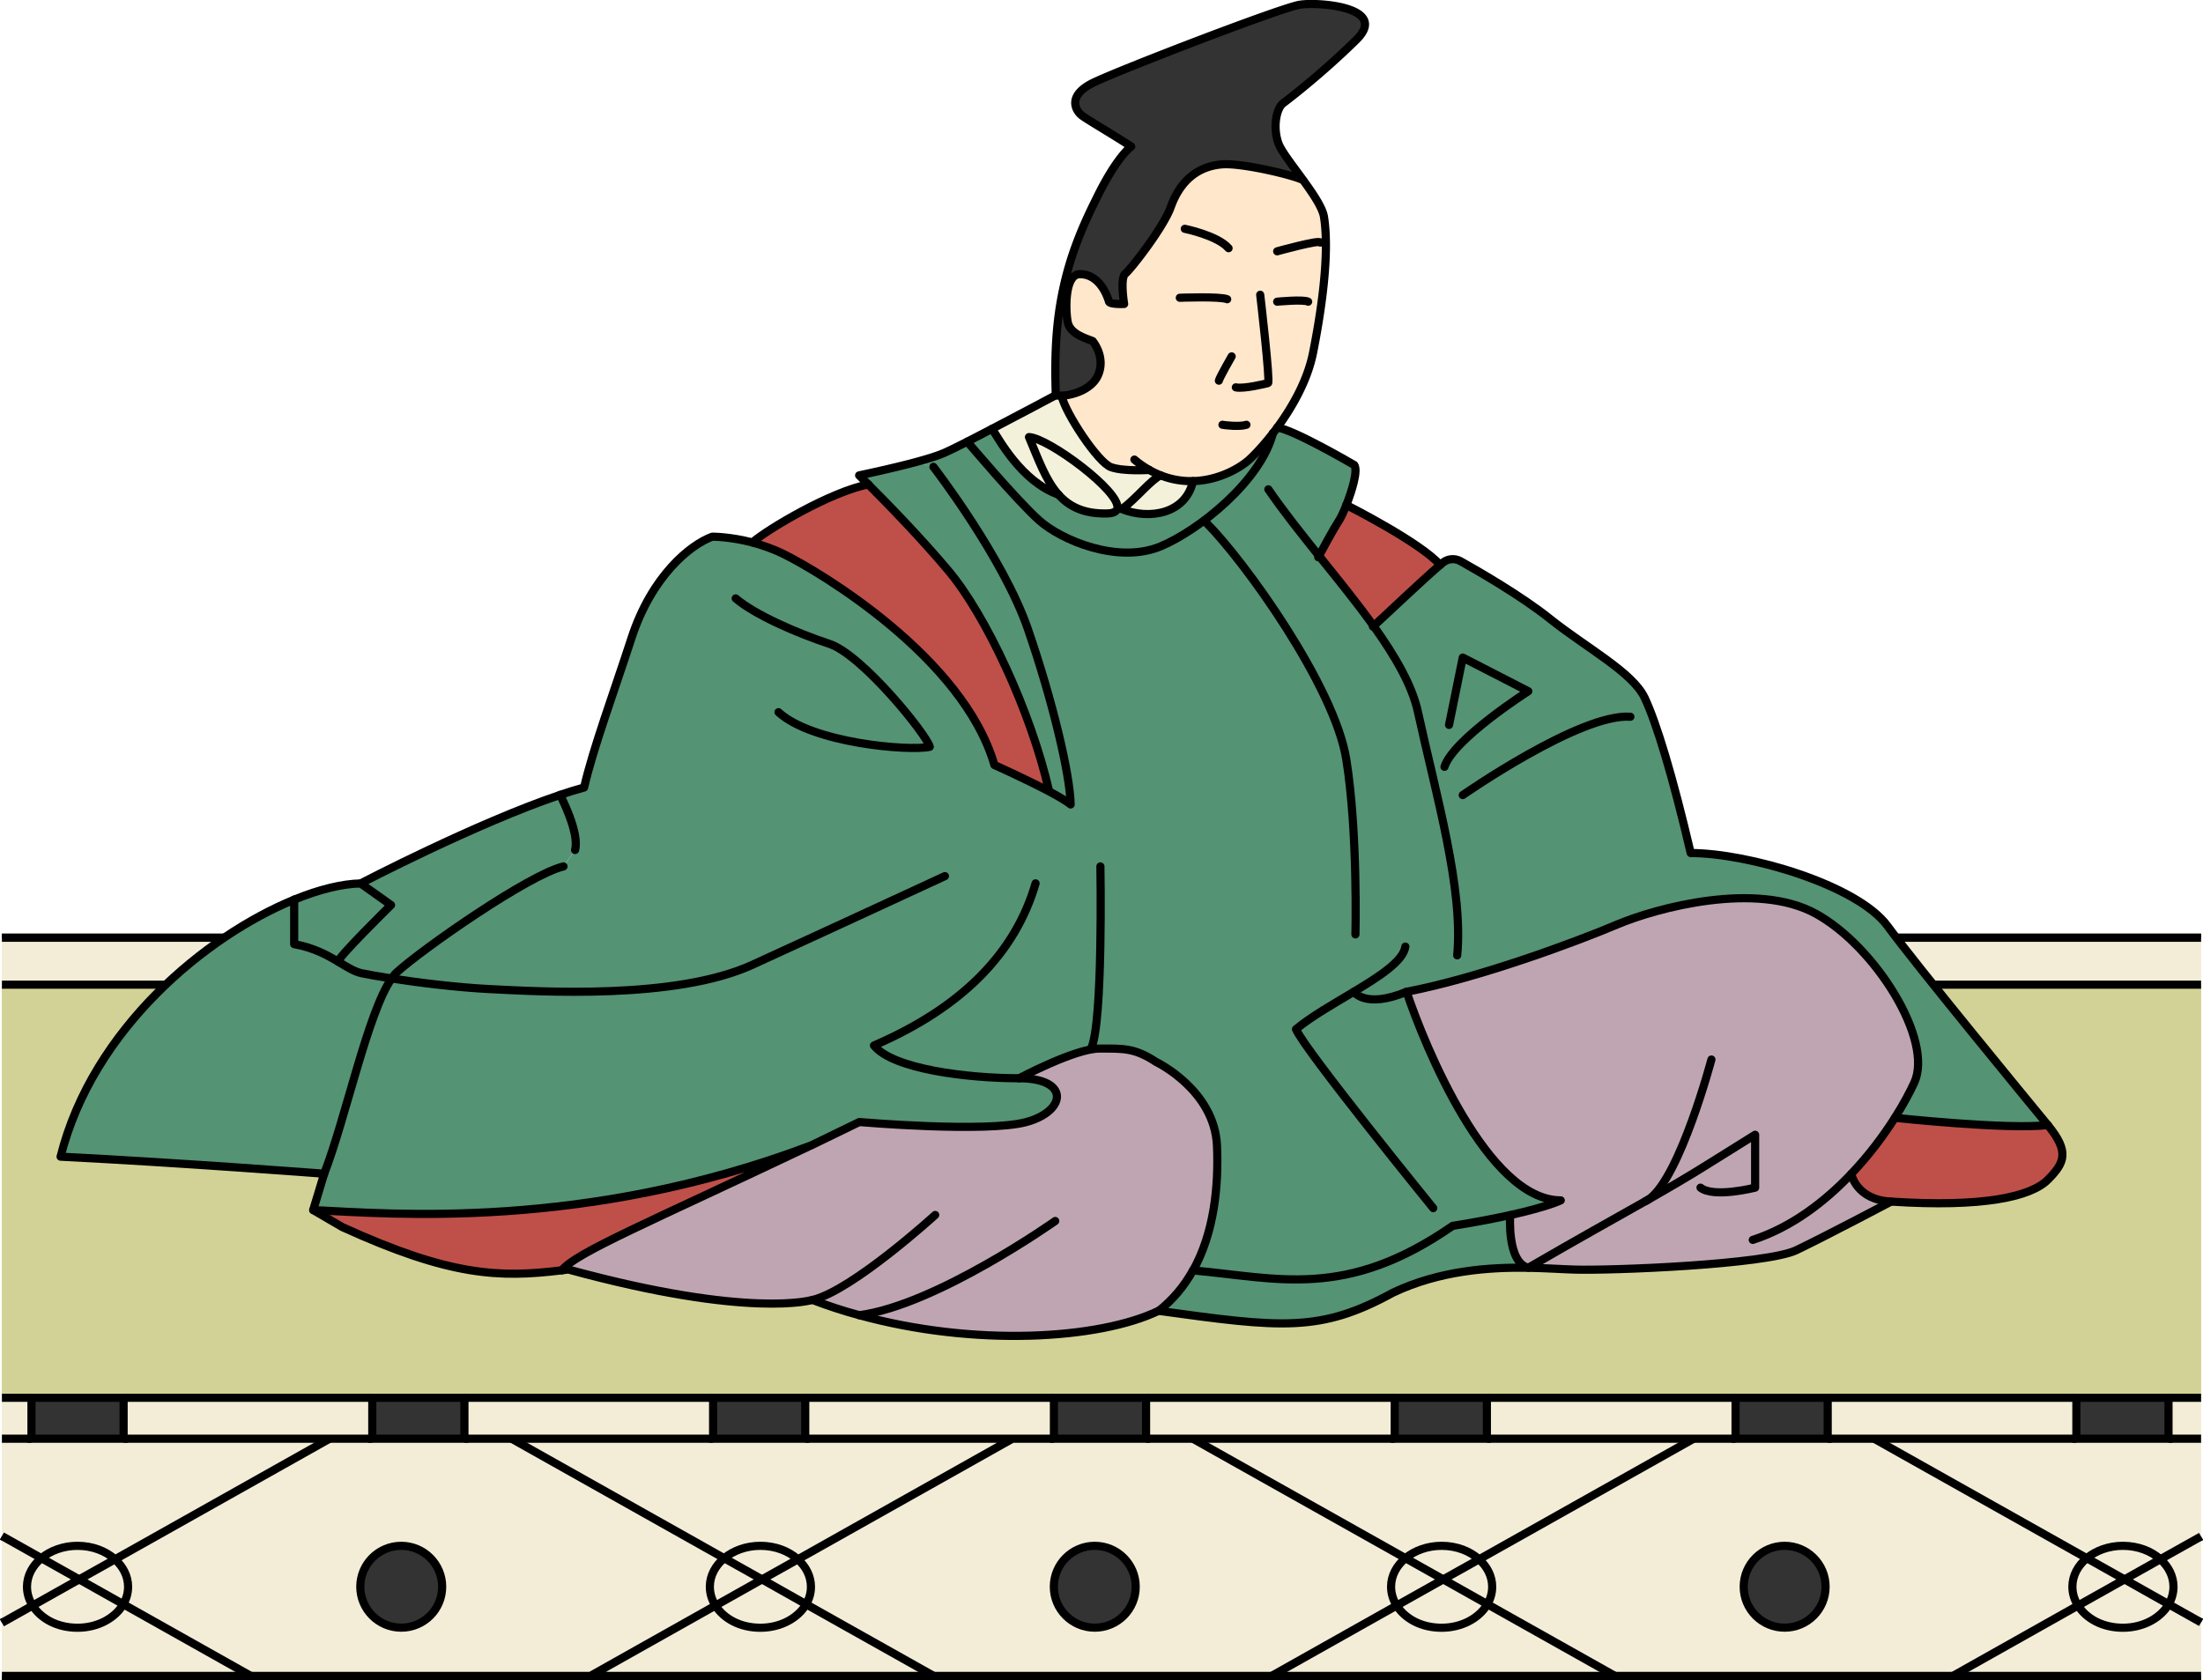 <svg xmlns="http://www.w3.org/2000/svg" viewBox="0 0 270.19 206.1"><defs><style>.cls-1{fill:#bf5049}.cls-1,.cls-2,.cls-3,.cls-4,.cls-5,.cls-7,.cls-8{stroke-width:0}.cls-9{stroke-miterlimit:10}.cls-10,.cls-9{fill:none;stroke:#000}.cls-2{fill:#bfa5b2}.cls-3{fill:#f3edd7}.cls-4{fill:#549373}.cls-10{stroke-linecap:round;stroke-linejoin:round}.cls-5{fill:#333}.cls-7{fill:#d2d296}.cls-8{fill:#f3f1da}</style></defs><g id="_畳" data-name="畳"><path d="M.24 171.48h3.62v5.02H.24zM269.95 199.04v6.56h-30.43l15.34-8.63c1.03 1.61 3.11 2.72 5.51 2.72s4.62-1.18 5.61-2.88l3.97 2.23Z" class="cls-3"/><path d="M269.95 188.49v10.55l-3.97-2.23c.38-.65.59-1.38.59-2.14 0-1.3-.62-2.48-1.61-3.38l4.99-2.8ZM269.95 176.5v11.98l-4.99 2.8c-1.14-1.01-2.77-1.64-4.59-1.64s-3.31.58-4.43 1.51l-26.08-14.66h40.09ZM269.95 115.04v5.76H.24v-5.76h269.71z" class="cls-3"/><path d="M265.96 171.48h3.99v5.02h-3.99zM266.57 194.66c0 .76-.21 1.49-.59 2.14l-5.41-3.05 4.39-2.47c1 .89 1.61 2.07 1.61 3.38ZM260.57 193.76l5.41 3.05c-1 1.7-3.13 2.88-5.61 2.88s-4.48-1.1-5.51-2.72l5.71-3.21Z" class="cls-3"/><path d="M254.66 171.48h11.3v5.02h-11.3z" class="cls-5"/><path d="m264.96 191.29-4.39 2.47-4.63-2.6c1.13-.93 2.7-1.51 4.43-1.51 1.82 0 3.45.63 4.59 1.64Z" class="cls-3"/><path d="m260.57 193.76-5.71 3.21c-.44-.69-.69-1.48-.69-2.31 0-1.37.68-2.6 1.77-3.51l4.63 2.6Z" class="cls-3"/><path d="m229.86 176.5 26.08 14.66c-1.09.9-1.77 2.13-1.77 3.51 0 .83.25 1.62.69 2.31l-15.34 8.63h-41.45l-15.64-8.79c.38-.65.59-1.38.59-2.14 0-1.3-.62-2.48-1.61-3.37l26.32-14.8h22.14Zm-5.96 18.16c0-2.77-2.25-5.02-5.02-5.02s-5.02 2.25-5.02 5.02 2.25 5.02 5.02 5.02 5.02-2.25 5.02-5.02ZM254.66 176.5h-30.5v-5.02h30.5v5.02z" class="cls-3"/><path d="M212.86 171.48h11.3v5.02h-11.3zM218.88 189.65c2.77 0 5.02 2.25 5.02 5.02s-2.25 5.02-5.02 5.02-5.02-2.25-5.02-5.02 2.25-5.02 5.02-5.02Z" class="cls-5"/><path d="m207.72 176.5-26.32 14.8c-1.14-1.02-2.77-1.65-4.59-1.65s-3.31.58-4.43 1.51L146.3 176.5h61.42ZM182.36 176.5v-5.02h30.5v5.02h-30.5zM198.07 205.6h-42.1l15.34-8.63c1.03 1.61 3.12 2.72 5.51 2.72s4.62-1.18 5.61-2.88l15.64 8.79Z" class="cls-3"/><path d="M183.02 194.66c0 .76-.21 1.49-.59 2.14l-5.41-3.05 4.39-2.46c1 .89 1.61 2.07 1.61 3.37ZM177.01 193.76l5.41 3.05c-1 1.7-3.13 2.88-5.61 2.88s-4.48-1.1-5.51-2.72l5.71-3.21Z" class="cls-3"/><path d="M171.06 171.48h11.3v5.02h-11.3z" class="cls-5"/><path d="M176.81 189.65c1.82 0 3.45.63 4.59 1.65l-4.39 2.46-4.63-2.6c1.13-.93 2.7-1.51 4.43-1.51Z" class="cls-3"/><path d="m177.01 193.76-5.71 3.21c-.44-.69-.69-1.48-.69-2.31 0-1.37.68-2.6 1.77-3.51l4.63 2.6Z" class="cls-3"/><path d="m146.3 176.5 26.08 14.66c-1.09.9-1.77 2.13-1.77 3.51 0 .83.25 1.62.69 2.31l-15.34 8.63h-41.45l-15.64-8.79c.38-.65.59-1.38.59-2.14 0-1.3-.62-2.48-1.61-3.37l26.32-14.8h22.14Zm-7.01 18.16c0-2.77-2.25-5.02-5.02-5.02s-5.02 2.25-5.02 5.02 2.25 5.02 5.02 5.02 5.02-2.25 5.02-5.02ZM171.06 176.5h-30.5v-5.02h30.5v5.02z" class="cls-3"/><path d="M129.26 171.48h11.3v5.02h-11.3zM134.28 189.65c2.77 0 5.02 2.25 5.02 5.02s-2.25 5.02-5.02 5.02-5.02-2.25-5.02-5.02 2.25-5.02 5.02-5.02Z" class="cls-5"/><path d="m124.17 176.5-26.32 14.8c-1.14-1.02-2.77-1.65-4.59-1.65s-3.31.58-4.43 1.51L62.75 176.5h61.42ZM129.26 176.5h-30.5v-5.02h30.5v5.02zM114.51 205.6h-42.1l15.34-8.63c1.03 1.61 3.11 2.72 5.51 2.72s4.62-1.18 5.61-2.88l15.64 8.79Z" class="cls-3"/><path d="M99.46 194.66c0 .76-.21 1.49-.59 2.14l-5.41-3.05 4.39-2.46c1 .89 1.61 2.07 1.61 3.37ZM93.46 193.76l5.41 3.05c-1 1.7-3.13 2.88-5.61 2.88s-4.48-1.1-5.51-2.72l5.71-3.21Z" class="cls-3"/><path d="M87.46 171.48h11.3v5.02h-11.3z" class="cls-5"/><path d="M93.26 189.65c1.82 0 3.45.63 4.59 1.65l-4.39 2.46-4.63-2.6c1.13-.93 2.7-1.51 4.43-1.51Z" class="cls-3"/><path d="m93.46 193.76-5.71 3.21c-.44-.69-.69-1.48-.69-2.31 0-1.37.68-2.6 1.77-3.51l4.63 2.6Z" class="cls-3"/><path d="m62.75 176.5 26.08 14.66c-1.09.9-1.77 2.13-1.77 3.51 0 .83.25 1.62.69 2.31l-15.34 8.63H30.76l-15.64-8.79c.38-.65.59-1.38.59-2.14 0-1.3-.62-2.48-1.61-3.37l26.32-14.8h22.33Zm-8.52 18.16c0-2.77-2.25-5.02-5.02-5.02s-5.02 2.25-5.02 5.02 2.25 5.02 5.02 5.02 5.02-2.25 5.02-5.02ZM87.46 176.5h-30.5v-5.02h30.5v5.02z" class="cls-3"/><path d="M45.66 171.48h11.3v5.02h-11.3zM49.21 189.65c2.77 0 5.02 2.25 5.02 5.02s-2.25 5.02-5.02 5.02-5.02-2.25-5.02-5.02 2.25-5.02 5.02-5.02Z" class="cls-5"/><path d="M45.66 176.5h-30.5v-5.02h30.5v5.02zM30.76 205.6H.24v-6.52L4 196.97c1.03 1.61 3.12 2.72 5.51 2.72s4.62-1.18 5.61-2.88l15.64 8.79ZM15.72 194.66c0 .76-.21 1.49-.59 2.14l-5.41-3.05 4.39-2.46c1 .89 1.61 2.07 1.61 3.37Z" class="cls-3"/><path d="M3.86 171.48h11.3v5.02H3.86z" class="cls-5"/><path d="m9.71 193.76 5.41 3.05c-1 1.7-3.13 2.88-5.61 2.88s-4.48-1.1-5.51-2.72l5.71-3.21Z" class="cls-3"/><path d="M9.51 189.65c1.82 0 3.45.63 4.59 1.65l-4.39 2.46-4.63-2.6c1.13-.93 2.7-1.51 4.43-1.51Z" class="cls-3"/><path d="M9.71 193.76 4 196.97c-.44-.69-.69-1.48-.69-2.31 0-1.37.68-2.6 1.77-3.51l4.63 2.6Z" class="cls-3"/><path d="m.24 188.44 4.83 2.72c-1.09.9-1.77 2.13-1.77 3.51 0 .83.25 1.62.69 2.31l-3.76 2.11v-10.64Z" class="cls-3"/><path d="M212.86 171.48H.24V120.8h269.71v50.68h-57.09z" class="cls-7"/><path d="M.24 176.5h40.18L14.1 191.3c-1.14-1.02-2.77-1.65-4.59-1.65s-3.31.58-4.43 1.51l-4.83-2.72V176.5Z" class="cls-3"/><path d="M269.95 205.6H.24M.24 115.04h269.71M.24 120.8h269.71M265.96 171.48h3.99M224.16 171.48h30.5M182.36 171.48h30.5M140.56 171.48h30.5M98.76 171.48h30.5M56.96 171.48h30.5M15.16 171.48h30.5M.24 171.48h3.62M265.96 176.5h3.99M224.16 176.5h30.5M182.36 176.5h30.5M140.56 176.5h30.5M98.76 176.5h30.5M56.96 176.5h30.5M15.16 176.5h30.5M.24 176.5h3.62M72.41 205.6l15.34-8.63 5.71-3.21 4.39-2.46 26.32-14.8" class="cls-9"/><path d="m114.51 205.6-15.64-8.79-5.41-3.05-4.64-2.6-26.07-14.66M139.29 194.66c0 2.78-2.25 5.02-5.02 5.02s-5.02-2.25-5.02-5.02 2.25-5.02 5.02-5.02 5.02 2.25 5.02 5.02ZM223.9 194.66c0 2.78-2.25 5.02-5.02 5.02s-5.02-2.25-5.02-5.02 2.25-5.02 5.02-5.02 5.02 2.25 5.02 5.02Z" class="cls-9"/><path d="M97.85 191.3c1 .89 1.61 2.07 1.61 3.37 0 .76-.21 1.49-.59 2.14-1 1.7-3.13 2.88-5.61 2.88s-4.48-1.1-5.51-2.72c-.44-.69-.69-1.48-.69-2.31 0-1.37.68-2.6 1.77-3.51 1.13-.93 2.7-1.51 4.43-1.51 1.82 0 3.45.63 4.59 1.65ZM.24 199.08 4 196.97l5.71-3.21 4.39-2.46 26.32-14.8" class="cls-9"/><path d="m30.76 205.6-15.63-8.79-5.42-3.05-4.63-2.6-4.84-2.72" class="cls-9"/><path d="M14.1 191.3c1 .89 1.61 2.07 1.61 3.37 0 .76-.21 1.49-.59 2.14-1 1.7-3.13 2.88-5.61 2.88s-4.48-1.1-5.51-2.72c-.44-.69-.69-1.48-.69-2.31 0-1.37.68-2.6 1.77-3.51 1.13-.93 2.7-1.51 4.43-1.51 1.82 0 3.45.63 4.59 1.65ZM155.96 205.6l15.34-8.63 5.71-3.21 4.39-2.46 26.32-14.8" class="cls-9"/><path d="m198.07 205.6-15.64-8.79-5.42-3.05-4.63-2.6-26.08-14.66" class="cls-9"/><path d="M181.4 191.3c1 .89 1.61 2.07 1.61 3.37 0 .76-.21 1.49-.59 2.14-1 1.7-3.13 2.88-5.61 2.88s-4.48-1.1-5.51-2.72c-.44-.69-.69-1.48-.69-2.31 0-1.37.68-2.6 1.77-3.51 1.13-.93 2.7-1.51 4.43-1.51 1.82 0 3.45.63 4.59 1.65ZM239.52 205.6l15.34-8.63 5.71-3.21 4.39-2.47 4.99-2.8" class="cls-9"/><path d="m269.95 199.04-3.97-2.23-5.41-3.05-4.63-2.6-26.08-14.66" class="cls-9"/><path d="M264.96 191.29c1 .89 1.61 2.07 1.61 3.38 0 .76-.21 1.49-.59 2.14-1 1.7-3.13 2.88-5.61 2.88s-4.48-1.1-5.51-2.72c-.44-.69-.69-1.48-.69-2.31 0-1.37.68-2.6 1.77-3.51 1.13-.93 2.7-1.51 4.43-1.51 1.82 0 3.45.63 4.59 1.64ZM54.23 194.66c0 2.78-2.25 5.02-5.02 5.02s-5.02-2.25-5.02-5.02 2.25-5.02 5.02-5.02 5.02 2.25 5.02 5.02ZM3.86 171.48h11.3v5.02H3.86zM45.66 171.48h11.3v5.02h-11.3zM87.46 171.48h11.3v5.02h-11.3zM129.26 171.48h11.3v5.02h-11.3zM171.06 171.48h11.3v5.02h-11.3zM212.86 171.48h11.3v5.02h-11.3zM254.66 171.48h11.3v5.02h-11.3z" class="cls-9"/><path d="M.24 171.48h3.62v5.02H.24zM269.95 199.04v6.56h-30.43l15.34-8.63c1.03 1.61 3.11 2.72 5.51 2.72s4.62-1.18 5.61-2.88l3.97 2.23Z" class="cls-3"/><path d="M269.95 188.49v10.55l-3.97-2.23c.38-.65.59-1.38.59-2.14 0-1.3-.62-2.48-1.61-3.38l4.99-2.8ZM269.95 176.5v11.98l-4.99 2.8c-1.14-1.01-2.77-1.64-4.59-1.64s-3.31.58-4.43 1.51l-26.08-14.66h40.09ZM269.95 115.04v5.76H.24v-5.76h269.71z" class="cls-3"/><path d="M265.96 171.48h3.99v5.02h-3.99zM266.57 194.66c0 .76-.21 1.49-.59 2.14l-5.41-3.05 4.39-2.47c1 .89 1.61 2.07 1.61 3.38ZM260.57 193.76l5.41 3.05c-1 1.7-3.13 2.88-5.61 2.88s-4.48-1.1-5.51-2.72l5.71-3.21Z" class="cls-3"/><path d="M254.66 171.48h11.3v5.02h-11.3z" class="cls-5"/><path d="m264.96 191.29-4.39 2.47-4.63-2.6c1.13-.93 2.7-1.51 4.43-1.51 1.82 0 3.45.63 4.59 1.64Z" class="cls-3"/><path d="m260.57 193.76-5.71 3.21c-.44-.69-.69-1.48-.69-2.31 0-1.37.68-2.6 1.77-3.51l4.63 2.6Z" class="cls-3"/><path d="m229.86 176.5 26.08 14.66c-1.09.9-1.77 2.13-1.77 3.51 0 .83.25 1.62.69 2.31l-15.34 8.63h-41.45l-15.64-8.79c.38-.65.59-1.38.59-2.14 0-1.3-.62-2.48-1.61-3.37l26.32-14.8h22.14Zm-5.96 18.16c0-2.77-2.25-5.02-5.02-5.02s-5.02 2.25-5.02 5.02 2.25 5.02 5.02 5.02 5.02-2.25 5.02-5.02ZM254.66 176.5h-30.5v-5.02h30.5v5.02z" class="cls-3"/><path d="M212.86 171.48h11.3v5.02h-11.3zM218.88 189.65c2.77 0 5.02 2.25 5.02 5.02s-2.25 5.02-5.02 5.02-5.02-2.25-5.02-5.02 2.25-5.02 5.02-5.02Z" class="cls-5"/><path d="m207.72 176.5-26.32 14.8c-1.14-1.02-2.77-1.65-4.59-1.65s-3.31.58-4.43 1.51L146.3 176.5h61.42ZM182.36 176.5v-5.02h30.5v5.02h-30.5zM198.07 205.6h-42.1l15.34-8.63c1.03 1.61 3.12 2.72 5.51 2.72s4.62-1.18 5.61-2.88l15.64 8.79Z" class="cls-3"/><path d="M183.02 194.66c0 .76-.21 1.49-.59 2.14l-5.41-3.05 4.39-2.46c1 .89 1.61 2.07 1.61 3.37ZM177.01 193.76l5.41 3.05c-1 1.7-3.13 2.88-5.61 2.88s-4.48-1.1-5.51-2.72l5.71-3.21Z" class="cls-3"/><path d="M171.06 171.48h11.3v5.02h-11.3z" class="cls-5"/><path d="M176.81 189.65c1.82 0 3.45.63 4.59 1.65l-4.39 2.46-4.63-2.6c1.13-.93 2.7-1.51 4.43-1.51Z" class="cls-3"/><path d="m177.01 193.76-5.71 3.21c-.44-.69-.69-1.48-.69-2.31 0-1.37.68-2.6 1.77-3.51l4.63 2.6Z" class="cls-3"/><path d="m146.3 176.5 26.08 14.66c-1.09.9-1.77 2.13-1.77 3.51 0 .83.25 1.62.69 2.31l-15.34 8.63h-41.45l-15.64-8.79c.38-.65.59-1.38.59-2.14 0-1.3-.62-2.48-1.61-3.37l26.32-14.8h22.14Zm-7.01 18.16c0-2.77-2.25-5.02-5.02-5.02s-5.02 2.25-5.02 5.02 2.25 5.02 5.02 5.02 5.02-2.25 5.02-5.02ZM171.06 176.5h-30.5v-5.02h30.5v5.02z" class="cls-3"/><path d="M129.26 171.48h11.3v5.02h-11.3zM134.28 189.65c2.77 0 5.02 2.25 5.02 5.02s-2.25 5.02-5.02 5.02-5.02-2.25-5.02-5.02 2.25-5.02 5.02-5.02Z" class="cls-5"/><path d="m124.17 176.5-26.32 14.8c-1.14-1.02-2.77-1.65-4.59-1.65s-3.31.58-4.43 1.51L62.75 176.5h61.42ZM129.26 176.5h-30.5v-5.02h30.5v5.02zM114.51 205.6h-42.1l15.34-8.63c1.03 1.61 3.11 2.72 5.51 2.72s4.62-1.18 5.61-2.88l15.64 8.79Z" class="cls-3"/><path d="M99.46 194.66c0 .76-.21 1.49-.59 2.14l-5.41-3.05 4.39-2.46c1 .89 1.61 2.07 1.61 3.37ZM93.46 193.76l5.41 3.05c-1 1.7-3.13 2.88-5.61 2.88s-4.48-1.1-5.51-2.72l5.71-3.21Z" class="cls-3"/><path d="M87.46 171.48h11.3v5.02h-11.3z" class="cls-5"/><path d="M93.26 189.65c1.82 0 3.45.63 4.59 1.65l-4.39 2.46-4.63-2.6c1.13-.93 2.7-1.51 4.43-1.51Z" class="cls-3"/><path d="m93.46 193.76-5.71 3.21c-.44-.69-.69-1.48-.69-2.31 0-1.37.68-2.6 1.77-3.51l4.63 2.6Z" class="cls-3"/><path d="m62.75 176.5 26.08 14.66c-1.09.9-1.77 2.13-1.77 3.51 0 .83.25 1.62.69 2.31l-15.34 8.63H30.76l-15.64-8.79c.38-.65.59-1.38.59-2.14 0-1.3-.62-2.48-1.61-3.37l26.32-14.8h22.33Zm-8.52 18.16c0-2.77-2.25-5.02-5.02-5.02s-5.02 2.25-5.02 5.02 2.25 5.02 5.02 5.02 5.02-2.25 5.02-5.02ZM87.46 176.5h-30.5v-5.02h30.5v5.02z" class="cls-3"/><path d="M45.66 171.48h11.3v5.02h-11.3zM49.21 189.65c2.77 0 5.02 2.25 5.02 5.02s-2.25 5.02-5.02 5.02-5.02-2.25-5.02-5.02 2.25-5.02 5.02-5.02Z" class="cls-5"/><path d="M45.66 176.5h-30.5v-5.02h30.5v5.02zM30.76 205.6H.24v-6.52L4 196.97c1.03 1.61 3.12 2.72 5.51 2.72s4.62-1.18 5.61-2.88l15.64 8.79ZM15.72 194.66c0 .76-.21 1.49-.59 2.14l-5.41-3.05 4.39-2.46c1 .89 1.61 2.07 1.61 3.37Z" class="cls-3"/><path d="M3.86 171.48h11.3v5.02H3.86z" class="cls-5"/><path d="m9.71 193.76 5.41 3.05c-1 1.7-3.13 2.88-5.61 2.88s-4.48-1.1-5.51-2.72l5.71-3.21Z" class="cls-3"/><path d="M9.51 189.65c1.82 0 3.45.63 4.59 1.65l-4.39 2.46-4.63-2.6c1.13-.93 2.7-1.51 4.43-1.51Z" class="cls-3"/><path d="M9.71 193.76 4 196.97c-.44-.69-.69-1.48-.69-2.31 0-1.37.68-2.6 1.77-3.51l4.63 2.6Z" class="cls-3"/><path d="m.24 188.44 4.83 2.72c-1.09.9-1.77 2.13-1.77 3.51 0 .83.25 1.62.69 2.31l-3.76 2.11v-10.64Z" class="cls-3"/><path d="M212.86 171.48H.24V120.8h269.71v50.68h-57.09z" class="cls-7"/><path d="M.24 176.5h40.18L14.1 191.3c-1.14-1.02-2.77-1.65-4.59-1.65s-3.31.58-4.43 1.51l-4.83-2.72V176.5Z" class="cls-3"/><path d="M269.95 205.6H.24M.24 115.04h269.71M.24 120.8h269.71M265.96 171.48h3.99M224.16 171.48h30.5M182.36 171.48h30.5M140.56 171.48h30.5M98.76 171.48h30.5M56.96 171.48h30.5M15.16 171.48h30.5M.24 171.48h3.62M265.96 176.5h3.99M224.16 176.5h30.5M182.36 176.5h30.5M140.56 176.5h30.5M98.76 176.5h30.5M56.96 176.5h30.5M15.16 176.5h30.5M.24 176.5h3.62M72.41 205.6l15.34-8.63 5.71-3.21 4.39-2.46 26.32-14.8" class="cls-9"/><path d="m114.51 205.6-15.64-8.79-5.41-3.05-4.64-2.6-26.07-14.66M139.29 194.66c0 2.78-2.25 5.02-5.02 5.02s-5.02-2.25-5.02-5.02 2.25-5.02 5.02-5.02 5.02 2.25 5.02 5.02ZM223.9 194.66c0 2.78-2.25 5.02-5.02 5.02s-5.02-2.25-5.02-5.02 2.25-5.02 5.02-5.02 5.02 2.25 5.02 5.02Z" class="cls-9"/><path d="M97.85 191.3c1 .89 1.61 2.07 1.61 3.37 0 .76-.21 1.49-.59 2.14-1 1.7-3.13 2.88-5.61 2.88s-4.48-1.1-5.51-2.72c-.44-.69-.69-1.48-.69-2.31 0-1.37.68-2.6 1.77-3.51 1.13-.93 2.7-1.51 4.43-1.51 1.82 0 3.45.63 4.59 1.65ZM.24 199.08 4 196.97l5.71-3.21 4.39-2.46 26.32-14.8" class="cls-9"/><path d="m30.76 205.6-15.63-8.79-5.42-3.05-4.63-2.6-4.84-2.72" class="cls-9"/><path d="M14.1 191.3c1 .89 1.61 2.07 1.61 3.37 0 .76-.21 1.49-.59 2.14-1 1.7-3.13 2.88-5.61 2.88s-4.48-1.1-5.51-2.72c-.44-.69-.69-1.48-.69-2.31 0-1.37.68-2.6 1.77-3.51 1.13-.93 2.7-1.51 4.43-1.51 1.82 0 3.45.63 4.59 1.65ZM155.96 205.6l15.34-8.63 5.71-3.21 4.39-2.46 26.32-14.8" class="cls-9"/><path d="m198.07 205.6-15.64-8.79-5.42-3.05-4.63-2.6-26.08-14.66" class="cls-9"/><path d="M181.4 191.3c1 .89 1.61 2.07 1.61 3.37 0 .76-.21 1.49-.59 2.14-1 1.7-3.13 2.88-5.61 2.88s-4.48-1.1-5.51-2.72c-.44-.69-.69-1.48-.69-2.31 0-1.37.68-2.6 1.77-3.51 1.13-.93 2.7-1.51 4.43-1.51 1.82 0 3.45.63 4.59 1.65ZM239.52 205.6l15.34-8.63 5.71-3.21 4.39-2.47 4.99-2.8" class="cls-9"/><path d="m269.95 199.04-3.97-2.23-5.41-3.05-4.63-2.6-26.08-14.66" class="cls-9"/><path d="M264.96 191.29c1 .89 1.61 2.07 1.61 3.38 0 .76-.21 1.49-.59 2.14-1 1.7-3.13 2.88-5.61 2.88s-4.48-1.1-5.51-2.72c-.44-.69-.69-1.48-.69-2.31 0-1.37.68-2.6 1.77-3.51 1.13-.93 2.7-1.51 4.43-1.51 1.82 0 3.45.63 4.59 1.64ZM54.23 194.66c0 2.78-2.25 5.02-5.02 5.02s-5.02-2.25-5.02-5.02 2.25-5.02 5.02-5.02 5.02 2.25 5.02 5.02ZM3.86 171.48h11.3v5.02H3.86zM45.66 171.48h11.3v5.02h-11.3zM87.46 171.48h11.3v5.02h-11.3zM129.26 171.48h11.3v5.02h-11.3zM171.06 171.48h11.3v5.02h-11.3zM212.86 171.48h11.3v5.02h-11.3zM254.66 171.48h11.3v5.02h-11.3z" class="cls-9"/></g><g id="_レイヤー_2" data-name="レイヤー 2"><path d="M251.17 138.03c2.68 3.27 2.08 4.61 0 6.7-2.08 2.08-7.9 3.42-19.22 2.68-4.32-.19-4.9-3.4-4.9-3.4 2.17-2.28 3.97-4.71 5.35-6.88 0 0 13.86 1.49 18.77.89Z" class="cls-1"/><path d="M168.48 76.8c.87-.77 5.78-5.46 8.16-7.5.11-.1.2-.18.3-.25.62-.52 1.48-.6 2.19-.21 2.27 1.28 7.54 4.32 10.96 7.06 4.47 3.57 10.14 6.56 11.62 9.68 1.49 3.13 3.42 9.54 5.66 19.07 7 0 20.4 3.88 24.13 8.94 3.73 5.07 16.98 21.16 19.67 24.44-4.92.6-18.77-.89-18.77-.89 1.03-1.63 1.83-3.12 2.38-4.32 2.39-5.22-4.76-16.68-12.06-20.71-7.3-4.03-19.52-.74-24.44 1.34-4.91 2.09-16.98 6.56-25.77 8.23 2.23 6.67 9.98 25.59 18.91 25.59 0 0-1.53.77-6.21 1.81-1.84.4-4.16.86-7.05 1.32-13.1 9.09-21.44 6.4-31.84 5.46 2.61-4.67 3.15-10.41 2.94-15.3-.3-6.85-7.45-10.28-7.45-10.28-2.68-1.76-4.02-1.65-7-1.65s-9.83 3.65-9.83 3.65c6.26 0 5.81 4.03.89 5.37s-20.49 0-20.49 0l-5.99 2.91c-27.68 10.43-51.44 8.34-60.98 7.9l1.35-4.46c2.63-6.77 5.37-19.84 8.27-23.95.22-.32.44-.59.67-.79 3.12-2.83 16.09-11.92 20.41-12.96l1.42-2.01c.6-2.15-1.84-6.76-1.84-6.76 1.02-.35 2.01-.66 2.95-.91 1.04-4.62 3.73-11.92 5.81-18.33 2.49-7.66 7.23-11.47 9.91-12.44 0 0 2.14-.02 4.92.71 1.21.32 2.54.78 3.87 1.44 4.41 2.18 22.01 12.68 25.81 25.86 0 0 3.82 1.72 6.66 3.21 1.17.63 2.19 1.22 2.69 1.63-.07-3.65-2.16-12.59-5.22-21.45-3.05-8.87-11.61-19.97-11.61-19.97l-2.2-.58c1.44-.39 2.75-.79 3.54-1.14.57-.25 1.58-.74 2.81-1.37 0 0 6.06 7.19 8.81 9.65s9.68 5.37 14.9 3.2c4.64-1.93 12.27-8 13.78-13.89.18-.22.35-.46.53-.69 2.01.24 9.46 4.6 9.46 4.6.46.67-.25 3.07-.97 4.89-.34.87-.69 1.6-.93 1.96-.62.95-2.04 3.56-2.42 4.28 2.31 2.87 4.67 5.78 6.7 8.61Z" class="cls-4"/><path d="M187.44 155.53c-2.64-.67-2.22-6.46-2.22-6.46 4.67-1.04 6.21-1.81 6.21-1.81-8.94 0-16.68-18.92-18.91-25.59 8.79-1.67 20.86-6.14 25.77-8.23 4.92-2.08 17.14-5.37 24.44-1.34 7.3 4.03 14.45 15.49 12.06 20.71-.55 1.2-1.35 2.7-2.38 4.32-1.38 2.17-3.18 4.6-5.35 6.88 0 0 .59 3.2 4.9 3.4 0 0-7.9 4.18-11.62 5.96-3.72 1.79-22.79 2.53-27.26 2.38-1.44-.04-3.38-.18-5.63-.22Zm14.35-8.16c.15-.07.3-.16.46-.26-.15.09-.31.18-.46.26Z" class="cls-2"/><path d="M187.44 155.53c-4.72-.08-10.82.32-16.58 3.05-8.94 4.91-13.71 4.32-28.75 2.23 1.79-1.4 3.16-3.1 4.2-4.96 10.4.94 18.74 3.62 31.84-5.46 2.9-.46 5.22-.92 7.05-1.32 0 0-.42 5.79 2.22 6.46Z" class="cls-4"/><path d="M176.64 69.3c-2.38 2.04-7.29 6.73-8.16 7.5-2.04-2.84-4.39-5.74-6.7-8.61.39-.72 1.8-3.33 2.42-4.28.24-.36.59-1.09.93-1.96.37.19 9.09 4.6 11.51 7.35Z" class="cls-1"/><path d="M159.4.59c2.31-.38 11.02.3 6.92 4.32-4.1 4.03-8.04 7.08-8.94 7.75-.89.67-1.27 3.05-.6 4.92.35.98 1.78 2.78 3.1 4.61-.55-.51-7.37-2.19-9.96-2-2.22.16-4.91 1.27-6.33 5.22-.89 2.51-4.91 7.67-5.58 8.19-.67.52-.15 3.72-.15 3.72s-1.79.08-1.86-.3c-.6-1.93-1.86-3.42-3.65-3.35-.76.04-1.19.87-1.4 1.91l-.57-.12c.77-3.62 2.07-7.06 3.98-10.89 2.57-5.35 4.36-6.57 4.36-6.57-2.64-1.72-5.17-3.17-6-3.76s-1.93-2.46 1.34-4.06c3.28-1.6 23.02-9.2 25.33-9.57Z" class="cls-5"/><path d="M140.95 57.65s-3.12.22-4.7-.34c-1.58-.55-5.58-6.59-6.06-8.75 1.3-.04 3.69-.74 4.46-2.53.97-2.23-.67-4.17-.67-4.17-.97-.38-2.76-.9-3.05-2.31-.17-.81-.27-2.58 0-3.98.21-1.04.64-1.87 1.4-1.91 1.79-.07 3.05 1.42 3.65 3.35.08.38 1.86.3 1.86.3s-.52-3.2.15-3.72c.67-.53 4.69-5.68 5.58-8.19 1.42-3.95 4.11-5.06 6.33-5.22 2.59-.18 9.41 1.5 9.96 2l.04.04c1.19 1.64 2.28 3.27 2.45 4.36.74 4.69-.39 11.9-1.34 16.68-.68 3.42-2.57 6.7-4.39 9.18-.18.24-.35.47-.53.69-1.17 1.51-2.27 2.66-2.91 3.24-1.02.94-3.64 2.56-6.9 2.63-1.25.04-2.59-.16-3.97-.71-.46-.18-.91-.39-1.37-.66Z" style="fill:#ffe7cc;stroke-width:0"/><path d="M153.21 56.38c.64-.58 1.73-1.72 2.91-3.24-1.51 5.89-9.14 11.97-13.78 13.89-5.22 2.16-12.14-.74-14.9-3.2s-8.81-9.65-8.81-9.65c.93-.47 1.97-1.02 3.05-1.58.85 1.24 3.55 6.42 8.16 8.08 1.3 1.45 3.08 2.35 5.87 2.3.83 0 1.24-.22 1.34-.6l.56.06c3.35 1.34 7.82.58 8.71-3.44 3.26-.08 5.88-1.7 6.9-2.63Z" class="cls-4"/><path d="M105.38 161.35c-1.94-.53-3.86-1.16-5.73-1.87 0 0-7.6 2.38-29.94-3.73-.26.04-.53.07-.79.1 1.59-2.14 10.79-5.92 30.48-15.29l5.99-2.91s15.57 1.34 20.49 0 5.37-5.37-.89-5.37c0 0 6.85-3.65 9.83-3.65s4.32-.11 7 1.65c0 0 7.15 3.42 7.45 10.28.21 4.89-.33 10.63-2.94 15.3-1.04 1.86-2.42 3.56-4.2 4.96-7.33 3.54-22.61 4.43-36.73.53Z" class="cls-2"/><path d="M142.34 58.31c1.38.55 2.72.74 3.97.71-.89 4.02-5.36 4.78-8.71 3.44 1.9-1.45 3.42-3.47 4.73-4.15Z" class="cls-8"/><path d="M140.95 57.65c.46.26.92.48 1.37.66-1.3.67-2.83 2.7-4.73 4.15l-.56-.06c.48-2.06-8.48-8.67-10.84-8.77 1.16 2.75 2.05 5.31 3.62 7.06-4.6-1.65-7.31-6.84-8.16-8.08 3.76-1.96 7.8-4.12 7.8-4.12.15.06.4.09.73.07.48 2.16 4.48 8.2 6.06 8.75 1.58.56 4.7.34 4.7.34Z" class="cls-8"/><path d="M126.21 53.62c2.35.1 11.32 6.71 10.84 8.77-.1.38-.51.6-1.34.6-2.79.04-4.57-.85-5.87-2.3-1.58-1.75-2.47-4.32-3.62-7.06Z" class="cls-8"/><path d="M134 41.86s1.64 1.93.67 4.17c-.77 1.79-3.17 2.49-4.46 2.53-.32.02-.58 0-.73-.07-.18-5.04.06-9.15.91-13.04l.57.12c-.28 1.4-.18 3.18 0 3.98.3 1.41 2.08 1.93 3.05 2.31Z" class="cls-5"/><path d="M126.09 77.24c3.05 8.87 5.15 17.8 5.22 21.45-.5-.41-1.51-1-2.69-1.63l.04-.09c-2.23-9.72-7.71-21.45-12.29-26.92-3.4-4.07-7.83-8.58-9.86-10.62-.71-.71-1.13-1.12-1.13-1.12s3.74-.77 6.9-1.62l2.2.58s8.57 11.1 11.61 19.97Z" class="cls-4"/><path d="m128.67 96.98-.04.09c-2.84-1.5-6.66-3.21-6.66-3.21-3.8-13.18-21.4-23.69-25.81-25.86-1.33-.66-2.66-1.11-3.87-1.44 1.86-1.64 9.69-6.27 14.23-7.12 2.04 2.04 6.46 6.55 9.86 10.62 4.58 5.47 10.06 17.21 12.29 26.92ZM99.4 140.56c-19.69 9.37-28.88 13.16-30.48 15.29-7.66.94-13.67.74-26.92-5.3l-3.58-2.09c9.54.45 33.3 2.54 60.98-7.9Z" class="cls-1"/><path d="M68.69 97.52s2.43 4.6 1.84 6.76l-1.42 2.01c-4.32 1.04-17.29 10.14-20.41 12.96-.23.2-.45.47-.67.79-1.65-.26-2.96-.49-3.66-.64-.92-.19-1.8-.76-2.88-1.41-.39-.24 6.46-6.96 6.46-6.96l-3.73-2.65s14.17-7.4 24.46-10.86Z" class="cls-4"/><path d="m44.23 108.38 3.73 2.65s-6.85 6.72-6.46 6.96c-1.36-.81-3.02-1.74-5.42-2.16v-5.46c3.09-1.27 5.92-1.95 8.15-1.99Z" class="cls-4"/><path d="M44.38 119.4c.7.15 2 .38 3.66.64-2.9 4.11-5.65 17.17-8.27 23.95 0 0-17.58-1.35-32.33-2.09 3.93-15.7 17.92-27.13 28.65-31.53v5.46c2.4.42 4.06 1.35 5.42 2.16 1.08.65 1.96 1.22 2.88 1.41Z" class="cls-4"/><path d="M159.89 22.18c-1.32-1.83-2.75-3.63-3.1-4.61-.67-1.86-.3-4.25.6-4.92.89-.67 4.84-3.72 8.94-7.75 4.1-4.02-4.61-4.69-6.92-4.32-2.31.37-22.05 7.97-25.33 9.57-3.27 1.6-2.16 3.47-1.34 4.06s3.35 2.05 6 3.76c0 0-1.79 1.23-4.36 6.57-1.92 3.82-3.21 7.26-3.98 10.89-.85 3.9-1.09 8-.91 13.04.15.06.4.09.73.07 1.3-.04 3.69-.74 4.46-2.53.97-2.23-.67-4.17-.67-4.17-.97-.38-2.76-.9-3.05-2.31-.17-.81-.27-2.58 0-3.98.21-1.04.64-1.87 1.4-1.91 1.79-.07 3.05 1.42 3.65 3.35.08.38 1.86.3 1.86.3s-.52-3.2.15-3.72c.67-.53 4.69-5.68 5.58-8.19 1.42-3.95 4.11-5.06 6.33-5.22 2.59-.18 9.41 1.5 9.96 2M159.89 22.18l.04.04M142.34 58.31c1.38.55 2.72.74 3.97.71 3.26-.08 5.88-1.7 6.9-2.63.64-.58 1.73-1.72 2.91-3.24.18-.22.35-.46.53-.69 1.82-2.48 3.71-5.76 4.39-9.18.95-4.78 2.08-11.99 1.34-16.68-.18-1.09-1.26-2.72-2.45-4.36M139.13 56.38a11.79 11.79 0 0 0 3.19 1.93" class="cls-10"/><path d="M145.31 28.07s4.03.82 5.37 2.38M156.64 30.83s5.29-1.47 5.29-1.07M144.7 36.53s5-.19 5.81.18M156.64 37.01s3.23-.31 3.8 0M154.56 36.16s1.26 10.76.96 10.84c-.3.07-2.98.74-3.95.52M151.06 43.72s-1.5 2.61-1.57 2.98M149.93 52.11h0c.18.05 2.12.28 2.94 0M129.47 48.49s-4.04 2.16-7.8 4.12c-1.08.56-2.12 1.1-3.05 1.58-1.23.63-2.24 1.12-2.81 1.37-.79.35-2.1.75-3.54 1.14-3.16.85-6.9 1.62-6.9 1.62s.42.41 1.13 1.12c2.04 2.04 6.46 6.55 9.86 10.62 4.58 5.47 10.06 17.21 12.29 26.92M156.64 52.45c2.01.24 9.46 4.6 9.46 4.6.46.67-.25 3.07-.97 4.89-.34.87-.69 1.6-.93 1.96-.62.95-2.04 3.56-2.42 4.28l-.1.18" class="cls-10"/><path d="M92.28 66.55c1.86-1.64 9.69-6.27 14.23-7.12M165.12 61.95h0c.37.19 9.09 4.6 11.51 7.35" class="cls-10"/><path d="M114.48 57.27s8.57 11.1 11.61 19.97c3.05 8.87 5.15 17.8 5.22 21.45-.5-.41-1.51-1-2.69-1.63-2.84-1.5-6.66-3.21-6.66-3.21-3.8-13.18-21.4-23.69-25.81-25.86-1.33-.66-2.66-1.11-3.87-1.44-2.78-.73-4.92-.71-4.92-.71-2.68.97-7.41 4.78-9.91 12.44-2.08 6.41-4.77 13.71-5.81 18.33-.94.25-1.93.56-2.95.91-10.29 3.47-24.46 10.86-24.46 10.86-2.23.04-5.06.72-8.15 1.99-10.73 4.39-24.72 15.83-28.65 31.53 14.75.74 32.33 2.09 32.33 2.09l-1.35 4.46 3.58 2.09c13.25 6.04 19.26 6.24 26.92 5.3.26-.03.53-.06.79-.1 22.35 6.11 29.94 3.73 29.94 3.73 1.87.72 3.79 1.35 5.73 1.87 14.12 3.9 29.39 3 36.73-.53 15.05 2.08 19.82 2.68 28.75-2.23 5.76-2.73 11.86-3.13 16.58-3.05 2.25.04 4.18.18 5.63.22 4.46.15 23.54-.6 27.26-2.38 3.73-1.79 11.62-5.96 11.62-5.96 11.33.74 17.14-.6 19.22-2.68 2.08-2.09 2.68-3.43 0-6.7-2.69-3.28-15.94-19.37-19.67-24.44-3.73-5.06-17.13-8.94-24.13-8.94-2.24-9.53-4.18-15.94-5.66-19.07-1.49-3.12-7.15-6.11-11.62-9.68-3.42-2.74-8.69-5.79-10.96-7.06-.71-.39-1.57-.31-2.19.21-.1.08-.19.16-.3.25-2.38 2.04-7.29 6.73-8.16 7.5-.04.03-.06.05-.08.07" class="cls-10"/><path d="M118.63 54.18s6.06 7.19 8.81 9.65 9.68 5.37 14.9 3.2c4.64-1.93 12.27-8 13.78-13.89v-.02M148 64.19c4.69 4.71 15.7 20.05 17.12 28.99 1.43 8.95 1.12 21.45 1.12 21.45M155.56 60.03c1.8 2.64 3.99 5.38 6.21 8.16 2.31 2.87 4.67 5.78 6.7 8.61 2.63 3.69 4.73 7.28 5.44 10.57 2.24 10.28 5.59 21.67 4.81 29.83M179.4 97.54s14.42-10.06 20.56-9.61M177.72 88.93l1.68-8.26 8.04 4.13s-9.2 5.86-10.28 9.27M90.23 73.41c2.35 2.01 7.48 4.25 11.5 5.58 4.03 1.34 11.96 11.18 12.3 12.63-2.57.55-14.42-.45-18.55-4.25M39.76 143.99c2.63-6.77 5.37-19.84 8.27-23.95.22-.32.44-.59.67-.79 3.12-2.83 16.09-11.92 20.41-12.96" class="cls-10"/><path d="M36.08 110.36h0v5.47c2.4.42 4.06 1.35 5.42 2.16 1.08.65 1.96 1.22 2.88 1.41.7.15 2 .38 3.66.64 3.28.51 7.93 1.09 11.99 1.3 6.1.3 22.79 1.35 32.25-2.98 9.45-4.32 23.61-10.88 23.61-10.88" class="cls-10"/><path d="m44.23 108.38 3.73 2.65s-6.85 6.72-6.46 6.96M38.42 148.45c9.54.45 33.3 2.54 60.98-7.9-19.69 9.37-28.88 13.16-30.48 15.29 0 0 0 0 0 0M114.7 149.05s-10.13 9.24-15.05 10.43M129.42 149.79s-14.57 10.32-24.04 11.56M99.4 140.56l5.99-2.91s15.57 1.34 20.49 0 5.37-5.37-.89-5.37-15.49-1.11-17.8-4.02c10.87-4.69 17.36-11.4 19.82-19.89M146.31 155.86c-1.04 1.86-2.42 3.56-4.2 4.96" class="cls-10"/><path d="M124.98 132.29s6.85-3.65 9.83-3.65 4.32-.11 7 1.65c0 0 7.15 3.42 7.45 10.28.21 4.89-.33 10.63-2.94 15.3" class="cls-10"/><path d="M134.96 106.29s.35 19.22-1.14 22.35M214.97 152.11c4.74-1.54 8.83-4.67 12.08-8.1 2.17-2.28 3.97-4.71 5.35-6.88 1.03-1.63 1.83-3.12 2.38-4.32 2.39-5.22-4.76-16.68-12.06-20.71-7.3-4.03-19.52-.74-24.44 1.34-4.91 2.09-16.98 6.56-25.77 8.23 2.23 6.67 9.98 25.59 18.91 25.59 0 0-1.53.77-6.21 1.81-1.84.4-4.16.86-7.05 1.32-13.1 9.09-21.44 6.4-31.84 5.46h0" class="cls-10"/><path d="M232.4 137.13s13.86 1.49 18.77.89M227.05 144.01s.59 3.2 4.9 3.4M209.9 129.98s-3.83 14.42-7.65 17.13c-.16.11-.31.19-.46.26M175.78 148.21s-15.79-19.42-16.83-21.95c1.88-1.56 4.6-3.1 7.09-4.59 3.21-1.93 6.07-3.78 6.32-5.54" class="cls-10"/><path d="M166.04 121.67s1.4 2.11 6.47 0M129.83 60.69c1.3 1.45 3.08 2.35 5.87 2.3.83 0 1.24-.22 1.34-.6.48-2.06-8.48-8.67-10.84-8.77 1.16 2.75 2.05 5.31 3.62 7.06ZM142.34 58.31h0c-1.3.67-2.83 2.7-4.73 4.15 3.35 1.34 7.82.58 8.71-3.44M130.2 48.56c.48 2.16 4.48 8.2 6.06 8.75 1.58.56 4.7.34 4.7.34" class="cls-10"/><path d="M121.67 52.61c.85 1.24 3.55 6.42 8.16 8.08M185.22 149.07s-.42 5.79 2.22 6.46c6.11-3.55 10.53-6 14.35-8.16.15-.09.31-.18.46-.26 2.49-1.42 4.74-2.73 7.05-4.18l5.96-3.72v6.49s-5.09 1.3-6.7 0M68.69 97.52s2.43 4.6 1.84 6.76" class="cls-10"/></g></svg>